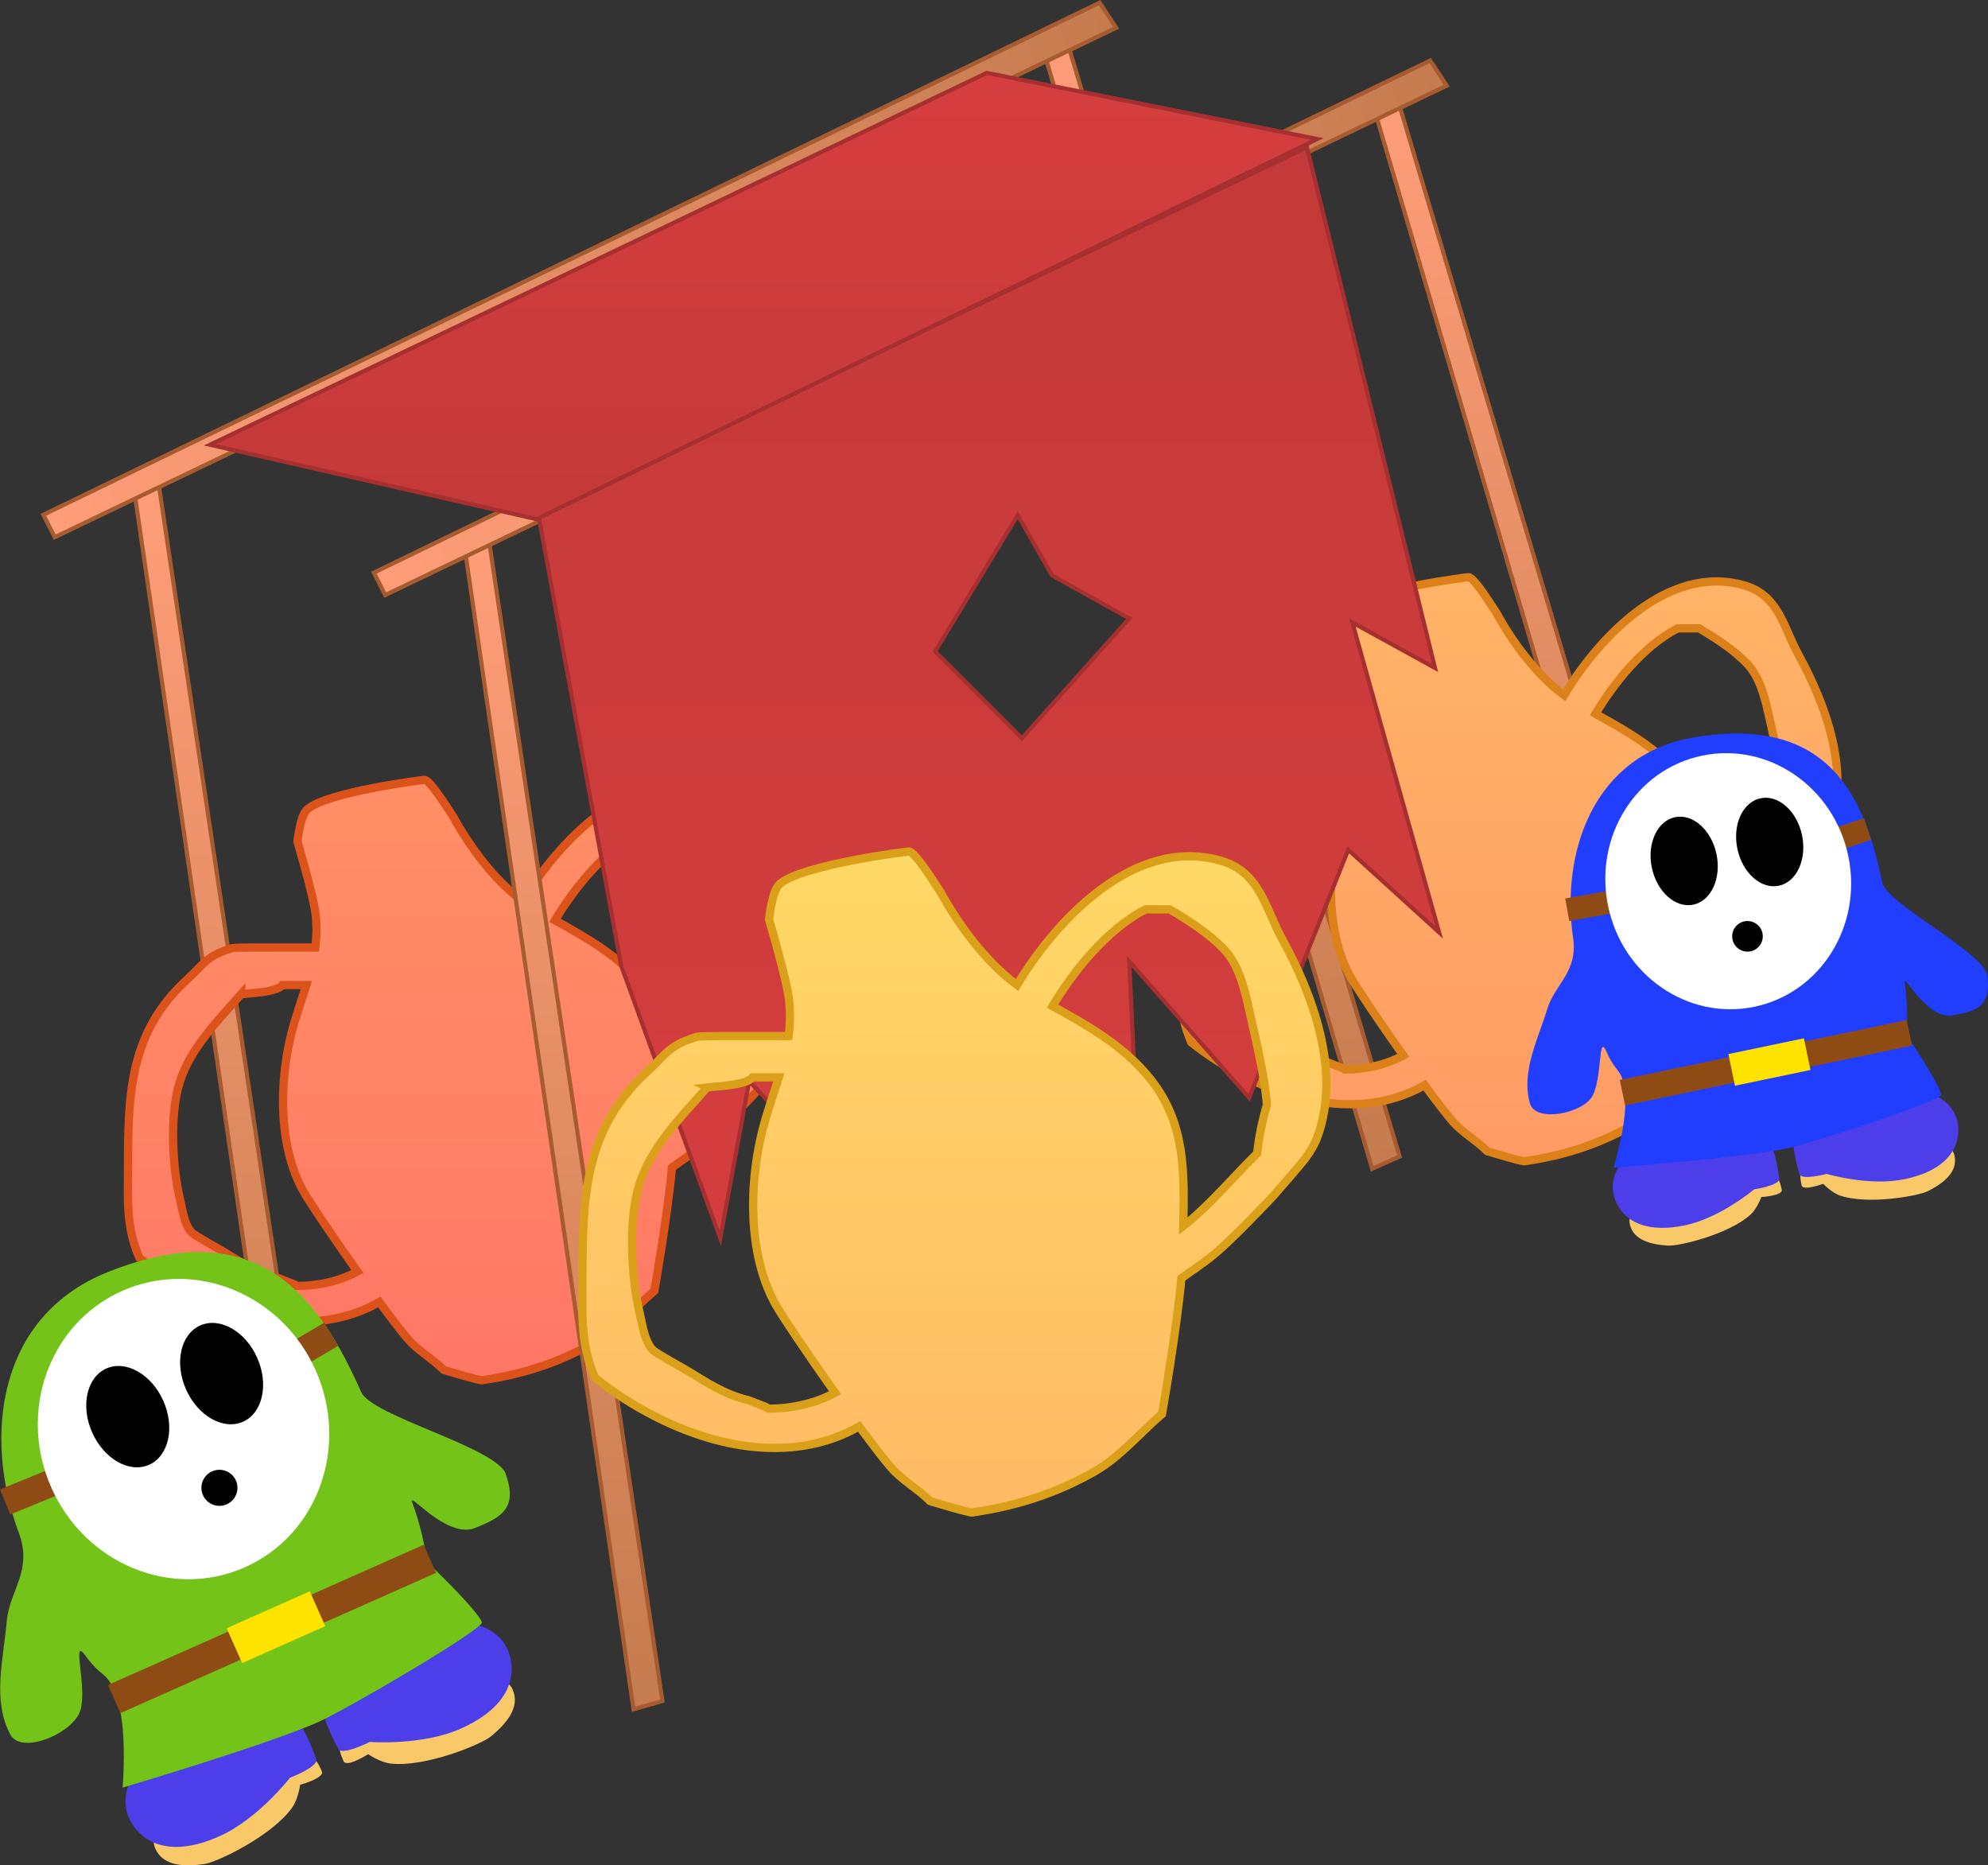 <svg version="1.1" xmlns="http://www.w3.org/2000/svg" xmlns:xlink="http://www.w3.org/1999/xlink" width="240.59" height="225.715" viewBox="0,0,240.59,225.715"><rect x="0" y="0" width="240.59" height="225.715" fill="#333333" stroke="none"/><defs><linearGradient x1="152.756" y1="94.986" x2="152.756" y2="236.486" gradientUnits="userSpaceOnUse" id="color-1"><stop offset="0" stop-color="#ff9d79"/><stop offset="1" stop-color="#c57c4e"/></linearGradient><linearGradient x1="262.28" y1="39.193" x2="282.232" y2="179.279" gradientUnits="userSpaceOnUse" id="color-2"><stop offset="0" stop-color="#ff9d79"/><stop offset="1" stop-color="#c57c4e"/></linearGradient><linearGradient x1="180.958" y1="131.025" x2="180.958" y2="203.674" gradientUnits="userSpaceOnUse" id="color-3"><stop offset="0" stop-color="#ff8f66"/><stop offset="1" stop-color="#ff7766"/></linearGradient><linearGradient x1="127.153" y1="90.355" x2="262.206" y2="48.131" gradientUnits="userSpaceOnUse" id="color-4"><stop offset="0" stop-color="#ff9d79"/><stop offset="1" stop-color="#c57c4e"/></linearGradient><linearGradient x1="192.756" y1="101.986" x2="192.756" y2="243.486" gradientUnits="userSpaceOnUse" id="color-5"><stop offset="0" stop-color="#ff9d79"/><stop offset="1" stop-color="#c57c4e"/></linearGradient><linearGradient x1="302.28" y1="46.193" x2="322.232" y2="186.279" gradientUnits="userSpaceOnUse" id="color-6"><stop offset="0" stop-color="#ff9d79"/><stop offset="1" stop-color="#c57c4e"/></linearGradient><linearGradient x1="167.153" y1="97.355" x2="302.206" y2="55.131" gradientUnits="userSpaceOnUse" id="color-7"><stop offset="0" stop-color="#ff9d79"/><stop offset="1" stop-color="#c57c4e"/></linearGradient><linearGradient x1="307.178" y1="106.502" x2="307.178" y2="177.174" gradientUnits="userSpaceOnUse" id="color-8"><stop offset="0" stop-color="#ffb466"/><stop offset="1" stop-color="#ff9b66"/></linearGradient><linearGradient x1="244.006" y1="54.486" x2="244.006" y2="197.486" gradientUnits="userSpaceOnUse" id="color-9"><stop offset="0" stop-color="#c43939"/><stop offset="1" stop-color="#d63e3e"/></linearGradient><linearGradient x1="217.006" y1="45.473" x2="217.006" y2="99.473" gradientUnits="userSpaceOnUse" id="color-10"><stop offset="0" stop-color="#d63e3e"/><stop offset="1" stop-color="#c43939"/></linearGradient><linearGradient x1="240.085" y1="139.692" x2="240.085" y2="219.674" gradientUnits="userSpaceOnUse" id="color-11"><stop offset="0" stop-color="#ffd966"/><stop offset="1" stop-color="#ffba66"/></linearGradient></defs><g transform="translate(-124.588,-36.655)"><g data-paper-data="{&quot;isPaintingLayer&quot;:true}" fill-rule="nonzero" stroke-linejoin="miter" stroke-miterlimit="10" stroke-dasharray="" stroke-dashoffset="0" style="mix-blend-mode: normal"><path d="M161.256,236.486l-20.5,-141l3,-0.5l21,140.5z" fill="url(#color-1)" stroke="#a65b30" stroke-width="0.5" stroke-linecap="round"/><path d="M290.648,178.08l-40.178,-136.7l2.9,-0.918l40.602,136.135z" fill="url(#color-2)" stroke="#a65b30" stroke-width="0.5" stroke-linecap="round"/><path d="M153.79,156.938c-2.837,3.225 -6.125,6.49 -7.454,10.644c-1.246,3.894 -0.893,10.329 0.037,14.216c0.326,1.362 0.479,2.897 1.382,3.968c0.3,0.356 3.475,2.104 3.635,2.2c2.376,1.425 4.246,2.727 6.955,3.379l1.806,0.7c0,0 0.176,0.071 0.407,0.222c2.556,-0.009 5.104,-0.573 7.285,-1.752c-2.948,-4.163 -5.852,-8.469 -6.575,-9.776c-3.002,-5.427 -2.886,-13.118 -1.435,-18.94c0.535,-2.148 1.238,-4.054 1.835,-5.946c-0.967,0 -1.934,0 -2.901,0c-0.649,0.908 -4.457,1.021 -4.977,1.086zM202.907,137.383h-0.937c-4.353,2.234 -8.044,6.983 -10.219,10.636c3.915,2.164 7.869,4.387 10.761,8.021c3.909,4.912 3.72,10.385 3.606,16.154c0.145,-0.11 0.288,-0.222 0.428,-0.336c2.694,-2.202 5.168,-5.173 7.692,-7.644l0.038,-0.303c0.197,-1.71 0.556,-3.408 1.048,-5.06c-0.318,-3.468 -1.107,-6.553 -1.918,-10.228c-0.502,-2.274 -1.105,-5.052 -2.786,-6.829c-1.602,-1.693 -3.876,-3.179 -5.979,-4.412c-0.578,0 -1.157,0 -1.735,0zM216.031,168.863c0,0 -4.315,4.626 -6.607,6.508c-1.116,0.917 -2.344,1.709 -3.515,2.561c-0.54,5.936 -2.13,14.916 -2.13,14.916c-2.466,2.111 -4.576,4.71 -7.431,6.331c-4.273,2.426 -8.572,3.776 -13.378,4.483c-0.119,0.148 -4.679,-1.244 -4.679,-1.244c-1.333,-1.341 -3.062,-2.271 -4.302,-3.699c-0.812,-0.935 -2.07,-2.579 -3.487,-4.512c-9.334,5.301 -21.139,0.928 -29.039,-5.33c-1.651,-3.772 -1.381,-7.03 -1.381,-11.076c0,-8.786 0.192,-16.227 7.098,-22.568c2.095,-1.924 2.367,-2.903 5.503,-3.852c0.305,-0.092 4.822,-0.073 5.414,-0.073c1.549,0 3.098,0 4.647,0c0.157,-1.218 0.196,-2.495 0.055,-3.883c-0.229,-2.262 -2.208,-8.924 -2.208,-8.924c0,0 0.291,-3.124 1.175,-3.904c2.395,-2.112 13.983,-3.574 14.194,-3.574c0.707,0 3.039,3.835 3.433,4.387c2.01,3.636 4.936,7.705 8.457,10.285c4.363,-7.257 12.974,-16.38 22.421,-13.652c4.288,1.238 4.866,5.234 6.71,8.588c3.407,6.196 6.559,14.666 3.839,21.883c-0.275,0.729 -0.684,1.389 -1.14,2.026c-0.041,0.215 -3.649,4.322 -3.649,4.322z" fill="url(#color-3)" stroke="#db531a" stroke-width="1" stroke-linecap="butt"/><path d="M259.67,40.018l-128.459,61.641l-1.372,-2.714l127.832,-61.969z" fill="url(#color-4)" stroke="#a65b30" stroke-width="0.5" stroke-linecap="round"/><path d="M201.256,243.486l-20.5,-141l3,-0.5l21,140.5z" fill="url(#color-5)" stroke="#a65b30" stroke-width="0.5" stroke-linecap="round"/><path d="M330.648,185.08l-40.178,-136.7l2.9,-0.918l40.602,136.135z" fill="url(#color-6)" stroke="#a65b30" stroke-width="0.5" stroke-linecap="round"/><path d="M299.67,47.018l-128.459,61.641l-1.372,-2.714l127.832,-61.969z" fill="url(#color-7)" stroke="#a65b30" stroke-width="0.5" stroke-linecap="round"/><path d="M280.75,131.71c-2.759,3.137 -5.958,6.313 -7.251,10.354c-1.212,3.788 -0.869,10.048 0.036,13.829c0.317,1.325 0.466,2.818 1.344,3.86c0.292,0.346 3.381,2.047 3.536,2.14c2.311,1.386 4.13,2.653 6.765,3.287l1.757,0.681c0,0 0.172,0.069 0.396,0.216c2.486,-0.009 4.965,-0.558 7.087,-1.704c-2.867,-4.05 -5.693,-8.239 -6.396,-9.51c-2.921,-5.28 -2.808,-12.761 -1.396,-18.425c0.521,-2.089 1.205,-3.944 1.785,-5.784c-0.941,0 -1.881,0 -2.822,0c-0.631,0.884 -4.335,0.993 -4.841,1.056zM328.53,112.687h-0.911c-4.235,2.173 -7.825,6.793 -9.941,10.347c3.809,2.105 7.655,4.267 10.468,7.803c3.803,4.778 3.618,10.103 3.508,15.715c0.141,-0.107 0.28,-0.216 0.417,-0.327c2.62,-2.142 5.027,-5.032 7.483,-7.436l0.037,-0.294c0.192,-1.664 0.54,-3.316 1.02,-4.923c-0.31,-3.373 -1.077,-6.375 -1.866,-9.949c-0.488,-2.212 -1.075,-4.915 -2.71,-6.643c-1.558,-1.646 -3.77,-3.092 -5.816,-4.292c-0.563,0 -1.125,0 -1.688,0zM341.297,143.311c0,0 -4.197,4.5 -6.428,6.331c-1.086,0.892 -2.28,1.662 -3.42,2.492c-0.525,5.774 -2.072,14.51 -2.072,14.51c-2.399,2.054 -4.451,4.582 -7.229,6.159c-4.157,2.36 -8.338,3.673 -13.014,4.361c-0.115,0.144 -4.552,-1.21 -4.552,-1.21c-1.297,-1.304 -2.979,-2.209 -4.185,-3.598c-0.79,-0.91 -2.013,-2.509 -3.392,-4.389c-9.08,5.157 -20.564,0.903 -28.248,-5.185c-1.606,-3.669 -1.344,-6.838 -1.344,-10.775c0,-8.547 0.187,-15.786 6.905,-21.954c2.038,-1.871 2.302,-2.824 5.353,-3.747c0.296,-0.09 4.691,-0.071 5.267,-0.071c1.507,0 3.013,0 4.52,0c0.153,-1.185 0.191,-2.428 0.054,-3.778c-0.223,-2.201 -2.148,-8.681 -2.148,-8.681c0,0 0.283,-3.039 1.143,-3.798c2.329,-2.054 13.602,-3.477 13.808,-3.477c0.688,0 2.957,3.731 3.339,4.268c1.955,3.537 4.802,7.495 8.227,10.005c4.245,-7.059 12.62,-15.935 21.811,-13.281c4.171,1.205 4.733,5.092 6.527,8.354c3.315,6.027 6.381,14.267 3.735,21.288c-0.267,0.709 -0.666,1.351 -1.109,1.97c-0.039,0.209 -3.55,4.204 -3.55,4.204z" fill="url(#color-8)" stroke="#dc811a" stroke-width="1" stroke-linecap="butt"/><path d="M189.756,98.986l93,-44.5l15.5,63l-10,-5.5l10.5,37.5l-11,-10l-12,30l-14.5,-16.5l1.5,32.5l-16.5,-11.5l-5.5,20.5l-25.5,-27l-3.5,19l-12,-33zM248.256,125.986l13,-14.5l-9.344,-5.205l-4.156,-7.295l-10,16.5z" fill="url(#color-9)" stroke="#a63030" stroke-width="0.5" stroke-linecap="round"/><path d="M189.506,99.473l-39.5,-9l94,-45l40,8z" fill="url(#color-10)" stroke="#a63030" stroke-width="0.5" stroke-linecap="round"/><g stroke="none" stroke-width="0" stroke-linecap="butt"><path d="M321.829,184.769c-0.403,-1.93 2.355,-4.139 6.16,-4.933c2.772,-0.578 8.558,-1.789 11.274,-0.99c0.631,0.186 0.824,1.186 0.952,1.771c0.161,0.736 -2.47,0.884 -2.47,0.884c0,0 -0.498,1.398 -1.317,2.138c-2.636,2.386 -8.651,3.826 -9.97,3.743c-2.013,-0.127 -4.217,-0.638 -4.629,-2.612z" fill="#f9c869"/><path d="M320.357,182.488c-1.934,-3.568 1.133,-7.069 5.434,-7.966c2,-0.417 5.658,0.765 7.701,0.775c3.156,0.016 2.655,-0.206 5.033,-0.363c0.644,-0.042 1.178,2.662 1.392,4.343c0.104,0.812 -3.045,1.298 -3.045,1.298c0,0 -4.081,3.455 -8.382,4.353c-4.301,0.898 -6.96,-0.272 -8.134,-2.439z" fill="#4c3ee9"/><path d="M361.131,176.531c0.412,1.975 -1.403,3.325 -3.198,4.246c-1.176,0.604 -7.265,1.689 -10.635,0.557c-1.046,-0.352 -2.062,-1.433 -2.062,-1.433c0,0 -2.471,0.917 -2.618,0.178c-0.116,-0.587 -0.339,-1.581 0.165,-2.004c2.17,-1.818 7.958,-3.023 10.73,-3.601c3.805,-0.794 7.216,0.127 7.619,2.058z" data-paper-data="{&quot;index&quot;:null}" fill="#f9c869"/><path d="M361.568,173.851c-0.21,2.456 -2.179,4.591 -6.48,5.489c-4.301,0.898 -9.423,-0.637 -9.423,-0.637c0,0 -3.08,0.814 -3.31,0.028c-0.475,-1.626 -1.068,-4.318 -0.461,-4.537c2.243,-0.808 1.872,-0.404 4.758,-1.68c1.869,-0.826 4.748,-3.373 6.749,-3.79c4.301,-0.898 8.512,1.084 8.167,5.128z" data-paper-data="{&quot;index&quot;:null}" fill="#4c3ee9"/><path d="M352.367,143.408c0.55,2.634 11.826,8.176 12.711,11.19c0.564,3.883 -1.31,4.453 -4.474,4.956c-3.117,0.118 -5.719,-5.388 -5.501,-3.929c0.487,3.264 0.196,6.256 0.196,6.256c0,0 3.86,5.635 4.209,7.229c0.157,0.715 -15.518,5.849 -18.581,6.488c-5.605,1.17 -21.06,2.35 -21.06,2.35c0,0 1.77,-5.688 1.368,-9.134c-0.353,-3.022 -1.018,-2.111 -2.233,-4.901c-1.022,-2.347 -0.481,3.067 -1.678,5.33c-1.142,2.159 -6.897,3.291 -7.575,0.944c-1.098,-3.797 0.927,-7.655 2.088,-11.433c0.934,-3.039 3.732,-4.498 3.129,-8.615c-1.514,-10.342 2.482,-22.153 14.476,-24.229c16.51,-2.858 20.769,7.161 22.926,17.499z" fill="#213eff"/><path d="M342.655,141.058l-0.871,-2.636l8.389,-2.771l0.871,2.636z" data-paper-data="{&quot;origRot&quot;:0}" fill="#8e4b14"/><path d="M314.503,148.107l-0.489,-2.733l8.696,-1.557l0.489,2.733z" data-paper-data="{&quot;origRot&quot;:0}" fill="#8e4b14"/><path d="M336.91,158.478c-8.026,1.675 -15.951,-3.77 -17.702,-12.16c-1.751,-8.391 3.336,-16.55 11.362,-18.225c8.026,-1.675 15.951,3.77 17.702,12.16c1.751,8.39 -3.336,16.55 -11.362,18.225z" fill="#ffffff"/><path d="M339.864,143.834c-2.161,0.451 -4.407,-1.553 -5.017,-4.476c-0.61,-2.923 0.647,-5.658 2.808,-6.109c2.161,-0.451 4.407,1.553 5.017,4.476c0.61,2.923 -0.647,5.658 -2.808,6.109z" fill="#000000"/><path d="M336.448,151.768c-1.001,0.209 -1.982,-0.433 -2.19,-1.434c-0.209,-1.001 0.433,-1.982 1.434,-2.19c1.001,-0.209 1.982,0.433 2.19,1.434c0.209,1.001 -0.433,1.982 -1.434,2.19z" fill="#000000"/><path d="M329.512,146.123c-2.161,0.451 -4.407,-1.553 -5.017,-4.476c-0.61,-2.923 0.647,-5.658 2.808,-6.109c2.161,-0.451 4.407,1.553 5.017,4.476c0.61,2.923 -0.647,5.658 -2.808,6.109z" fill="#000000"/><path d="M321.26,170.419l-0.644,-3.089l34.716,-7.244l0.644,3.089z" fill="#8e4b14"/><path d="M334.557,168.032l-0.799,-3.83l9.142,-1.908l0.799,3.83z" fill="#ffe300"/></g><g stroke="none" stroke-width="0" stroke-linecap="butt"><path d="M143.381,260.343c-0.944,-2.124 1.686,-5.354 5.873,-7.215c3.05,-1.355 9.418,-4.188 12.746,-3.942c0.773,0.057 1.245,1.162 1.537,1.804c0.369,0.808 -2.627,1.632 -2.627,1.632c0,0 -0.227,1.734 -0.986,2.791c-2.445,3.404 -9.019,6.557 -10.56,6.79c-2.352,0.354 -5.018,0.313 -5.983,-1.861z" fill="#f9c869"/><path d="M141.118,258.08c-3.115,-3.631 -0.45,-8.427 4.283,-10.53c2.202,-0.978 6.71,-0.524 9.067,-1.02c3.641,-0.766 3.008,-0.897 5.71,-1.668c0.732,-0.209 2.018,2.775 2.683,4.659c0.321,0.91 -3.186,2.252 -3.186,2.252c0,0 -3.844,4.995 -8.578,7.098c-4.734,2.103 -8.088,1.416 -9.979,-0.79z" fill="#4c3ee9"/><path d="M186.624,241.086c0.965,2.173 -0.791,4.18 -2.631,5.687c-1.205,0.988 -7.952,3.752 -12.117,3.284c-1.293,-0.145 -2.732,-1.139 -2.732,-1.139c0,0 -2.62,1.671 -2.972,0.855c-0.28,-0.647 -0.784,-1.738 -0.308,-2.35c2.049,-2.635 8.42,-5.46 11.47,-6.815c4.187,-1.86 8.347,-1.646 9.29,0.479z" data-paper-data="{&quot;index&quot;:null}" fill="#f9c869"/><path d="M186.462,237.889c0.368,2.882 -1.37,5.832 -6.104,7.935c-4.734,2.103 -11.017,1.607 -11.017,1.607c0,0 -3.347,1.703 -3.807,0.854c-0.952,-1.756 -2.304,-4.711 -1.658,-5.114c2.384,-1.488 2.056,-0.93 5.066,-3.118c1.948,-1.417 4.634,-5.066 6.835,-6.044c4.734,-2.103 10.079,-0.865 10.685,3.881z" data-paper-data="{&quot;index&quot;:null}" fill="#4c3ee9"/><path d="M168.297,205.094c1.287,2.898 15.659,6.484 17.428,9.737c1.614,4.335 -0.403,5.456 -3.925,6.822c-3.563,0.91 -7.928,-4.789 -7.315,-3.161c1.373,3.64 1.78,7.16 1.78,7.16c0,0 5.848,5.534 6.646,7.284c0.358,0.784 -16.429,10.595 -19.801,12.093c-6.168,2.74 -23.685,7.939 -23.685,7.939c0,0 0.627,-6.995 -0.693,-10.865c-1.158,-3.395 -1.698,-2.18 -3.791,-5.093c-1.761,-2.45 0.208,3.654 -0.61,6.559c-0.78,2.771 -7.13,5.505 -8.495,2.97c-2.208,-4.103 -0.834,-9.051 -0.434,-13.694c0.321,-3.734 3.183,-6.111 1.466,-10.705c-4.313,-11.542 -2.643,-26.145 10.663,-31.516c18.315,-7.394 25.712,3.093 30.765,14.469z" fill="#74c319"/><path d="M156.521,204.799l-1.659,-2.822l8.978,-5.277l1.659,2.822z" data-paper-data="{&quot;origRot&quot;:0}" fill="#8e4b14"/><path d="M125.831,219.915l-1.243,-3.028l9.634,-3.954l1.243,3.028z" data-paper-data="{&quot;origRot&quot;:0}" fill="#8e4b14"/><path d="M154.228,226.3c-8.832,3.924 -19.318,-0.381 -23.42,-9.615c-4.102,-9.234 -0.267,-19.9 8.565,-23.824c8.832,-3.924 19.318,0.381 23.42,9.615c4.102,9.234 0.267,19.9 -8.565,23.824z" fill="#ffffff"/><path d="M153.995,208.691c-2.378,1.056 -5.465,-0.695 -6.893,-3.912c-1.429,-3.217 -0.659,-6.681 1.719,-7.737c2.378,-1.056 5.465,0.695 6.893,3.912c1.429,3.217 0.659,6.681 -1.719,7.737z" fill="#000000"/><path d="M152.029,218.682c-1.101,0.489 -2.391,-0.007 -2.88,-1.108c-0.489,-1.101 0.007,-2.391 1.108,-2.88c1.101,-0.489 2.391,0.007 2.88,1.108c0.489,1.101 -0.007,2.391 -1.108,2.88z" fill="#000000"/><path d="M142.634,213.9c-2.378,1.056 -5.465,-0.695 -6.893,-3.912c-1.429,-3.217 -0.659,-6.681 1.719,-7.737c2.378,-1.056 5.465,0.695 6.893,3.912c1.429,3.217 0.659,6.681 -1.719,7.737z" fill="#000000"/><path d="M139.161,243.948l-1.51,-3.399l38.206,-16.972l1.51,3.399z" fill="#8e4b14"/><path d="M153.89,237.894l-1.872,-4.215l10.061,-4.469l1.872,4.215z" fill="#ffe300"/></g><path d="M210.176,168.22c-3.123,3.55 -6.743,7.145 -8.207,11.718c-1.372,4.287 -0.984,11.372 0.04,15.65c0.359,1.5 0.528,3.189 1.521,4.368c0.33,0.392 3.826,2.316 4.002,2.422c2.616,1.569 4.674,3.003 7.657,3.72l1.989,0.771c0,0 0.194,0.078 0.448,0.244c2.814,-0.01 5.62,-0.631 8.02,-1.929c-3.245,-4.583 -6.443,-9.324 -7.239,-10.762c-3.305,-5.975 -3.177,-14.442 -1.58,-20.852c0.589,-2.364 1.363,-4.463 2.02,-6.546c-1.064,0 -2.129,0 -3.193,0c-0.714,1 -4.907,1.124 -5.479,1.195zM264.25,146.692l-1.031,0c-4.793,2.46 -8.856,7.688 -11.251,11.71c4.311,2.382 8.663,4.83 11.848,8.83c4.304,5.407 4.095,11.434 3.97,17.785c0.16,-0.121 0.317,-0.244 0.471,-0.37c2.966,-2.424 5.689,-5.695 8.469,-8.415l0.042,-0.333c0.217,-1.883 0.612,-3.752 1.154,-5.571c-0.35,-3.818 -1.219,-7.214 -2.112,-11.26c-0.552,-2.504 -1.216,-5.562 -3.067,-7.518c-1.764,-1.863 -4.267,-3.5 -6.582,-4.858c-0.637,0 -1.273,0 -1.91,0zM278.699,181.349c0,0 -4.75,5.093 -7.274,7.165c-1.229,1.009 -2.581,1.881 -3.87,2.82c-0.594,6.535 -2.345,16.422 -2.345,16.422c-2.715,2.324 -5.038,5.185 -8.181,6.97c-4.704,2.671 -9.437,4.157 -14.729,4.935c-0.131,0.163 -5.151,-1.369 -5.151,-1.369c-1.468,-1.476 -3.371,-2.5 -4.736,-4.072c-0.894,-1.03 -2.279,-2.84 -3.839,-4.967c-10.277,5.836 -23.273,1.022 -31.97,-5.868c-1.818,-4.153 -1.521,-7.739 -1.521,-12.194c0,-9.673 0.212,-17.865 7.814,-24.846c2.306,-2.118 2.606,-3.196 6.059,-4.241c0.335,-0.101 5.309,-0.08 5.96,-0.08c1.705,0 3.41,0 5.116,0c0.173,-1.341 0.216,-2.747 0.061,-4.275c-0.253,-2.491 -2.431,-9.825 -2.431,-9.825c0,0 0.32,-3.439 1.294,-4.298c2.636,-2.325 15.394,-3.935 15.627,-3.935c0.779,0 3.346,4.222 3.779,4.83c2.213,4.003 5.435,8.483 9.311,11.323c4.804,-7.989 14.283,-18.034 24.684,-15.03c4.721,1.363 5.357,5.763 7.387,9.454c3.751,6.821 7.221,16.146 4.227,24.092c-0.302,0.802 -0.753,1.529 -1.255,2.23c-0.045,0.237 -4.017,4.758 -4.017,4.758z" fill="url(#color-11)" stroke="#dba01a" stroke-width="1" stroke-linecap="butt"/></g></g></svg>